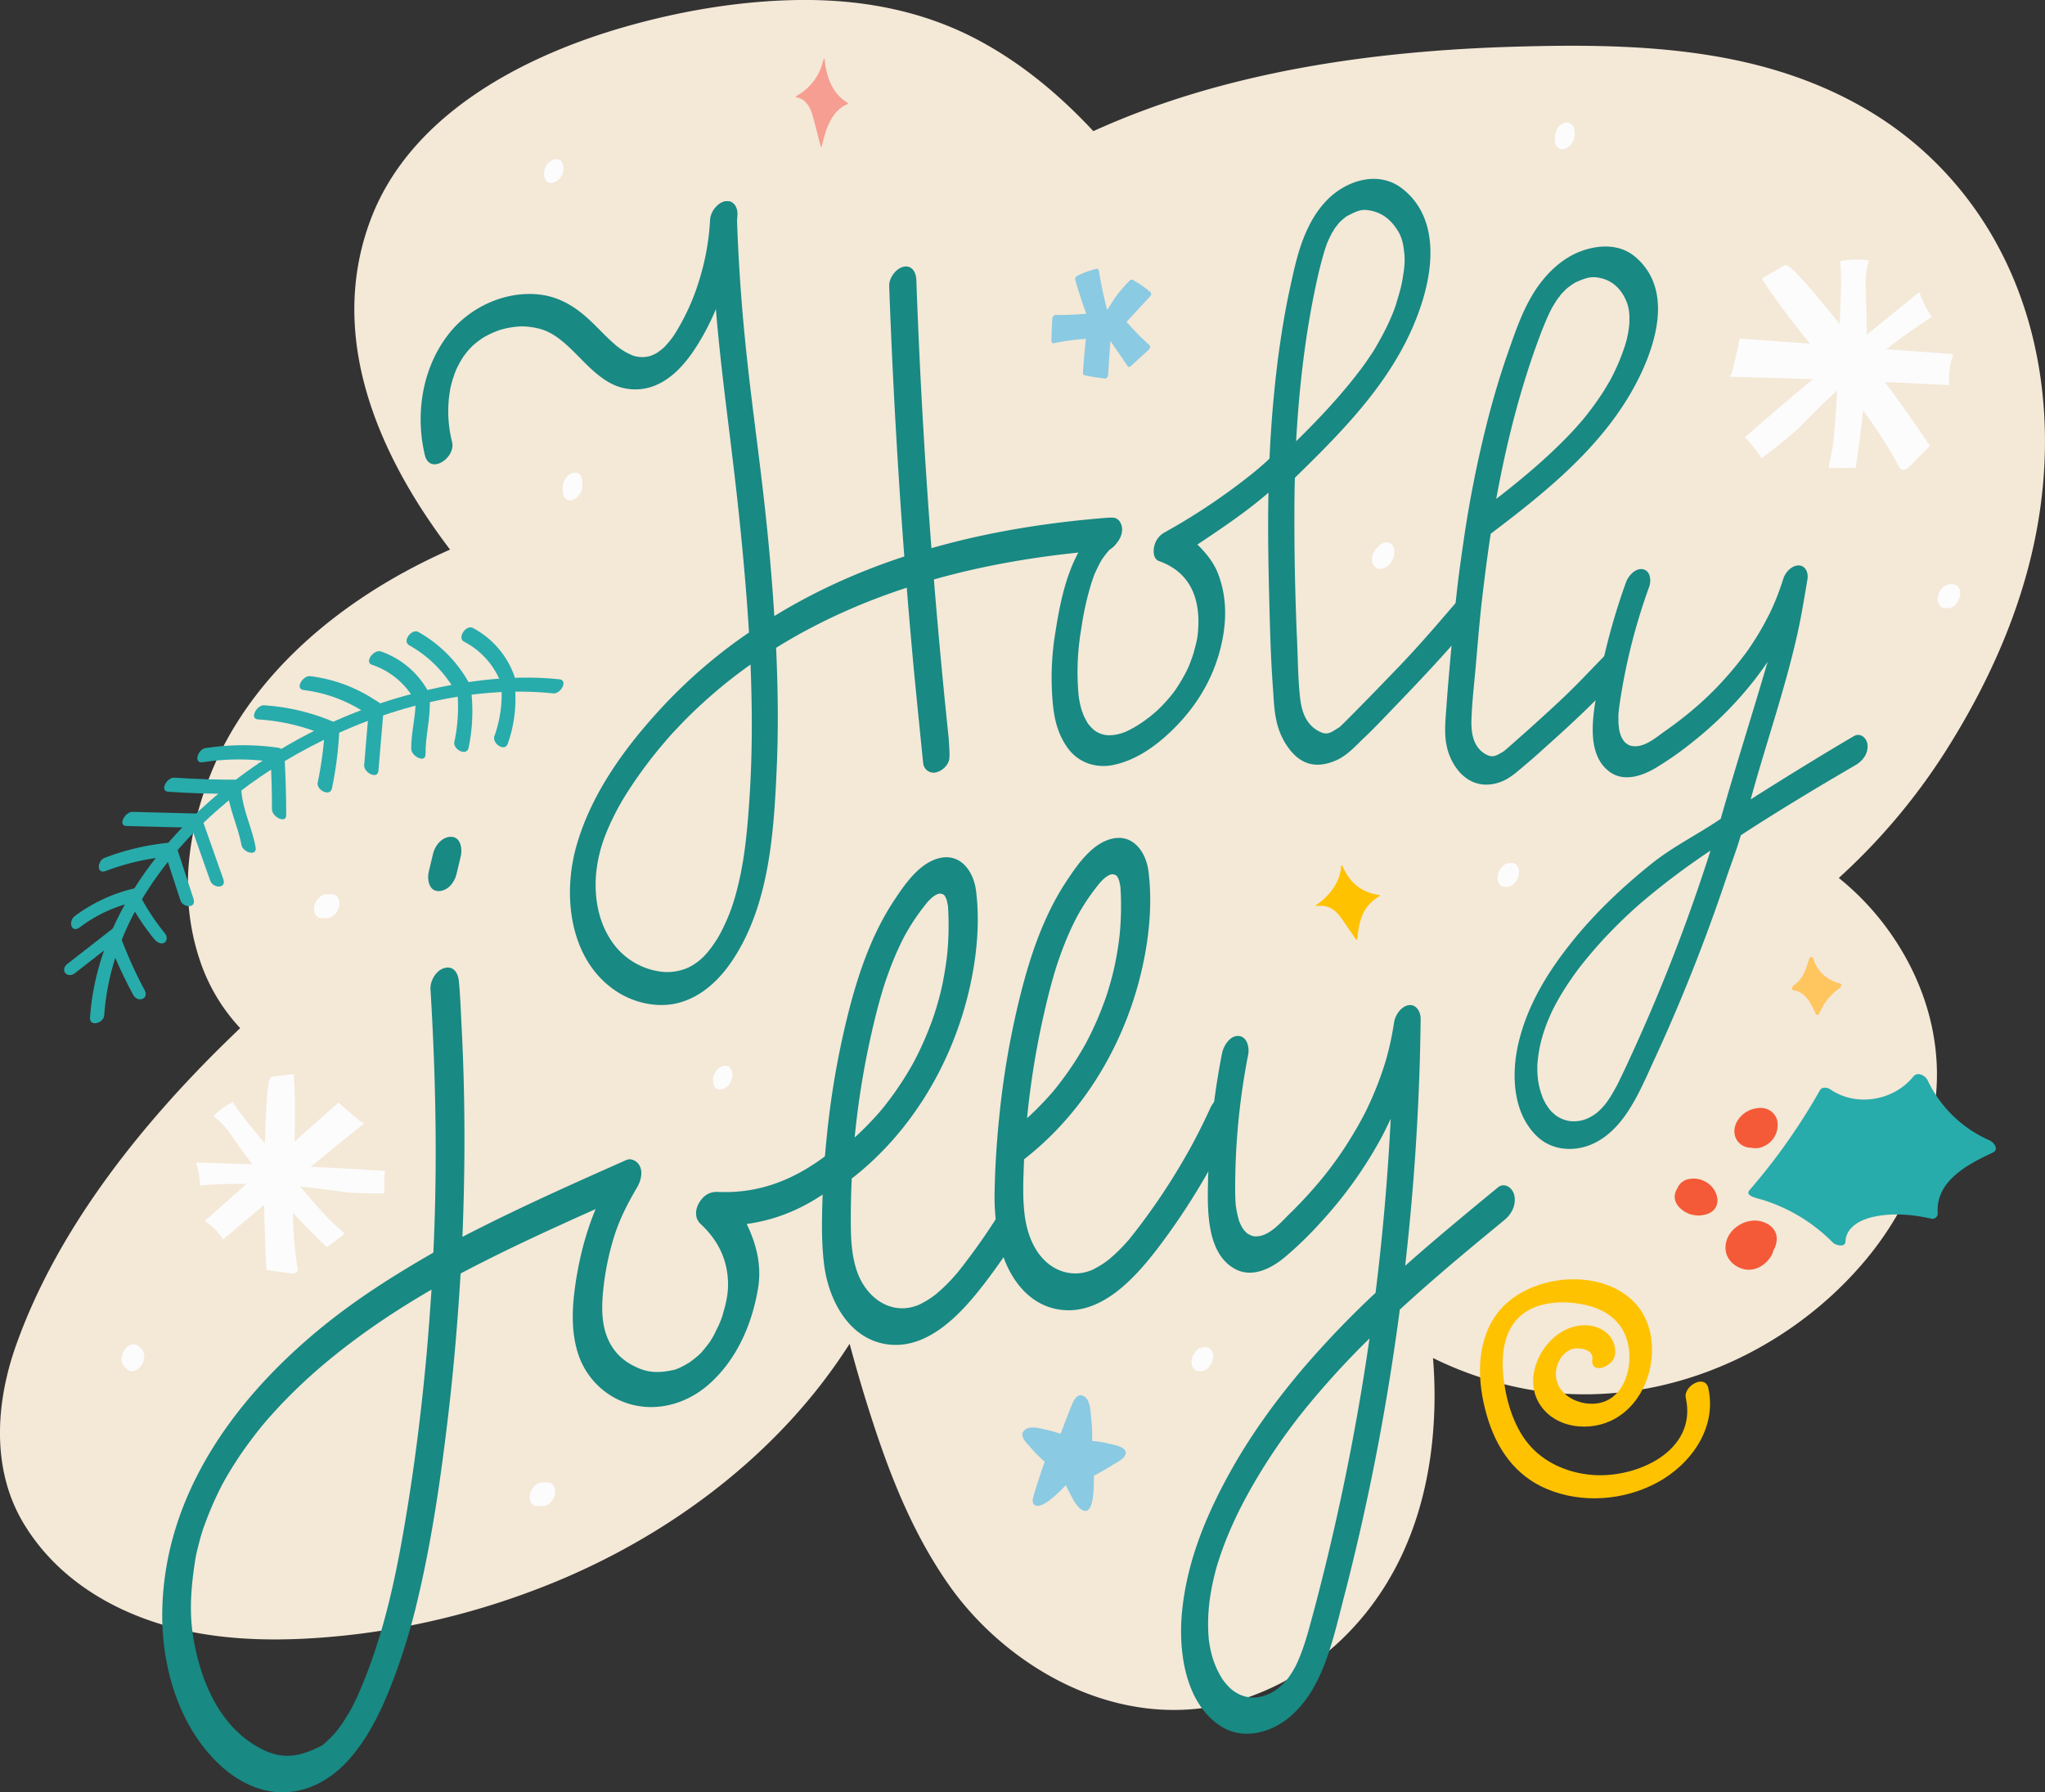 <svg xmlns="http://www.w3.org/2000/svg" width="1080" height="946.68" viewBox="0 0 1080 946.68"><rect x="0" y="0" width="1080" height="946.68" fill="#333333" stroke="none"/><g id="Слой_2" data-name="Слой 2"><g id="text02_315834628"><g id="text02_315834628-2" data-name="text02_315834628"><path d="M1018.76 82.5c-27.23-25.66-61.76-42-100.18-50.33S839.73 23.49 8e2 24.66C724.8 26.86 646.56 37.8 577.41 69.27c-17.35-18.66-37.46-35.64-60.61-48C488 5.88 456-.39 422.12.0c-30.8.37-62.25 5.65-92 14.15-56 16-113.3 47.33-134 100.84-23.76 61.6 3.06 123.94 40 173.23.52.69 1 1.37 1.58 2.06-57.47 25.32-108 67.52-128.46 123.81-11.07 30.41-13.83 62.34-3.92 92.41a97.34 97.34.0 0 0 21.52 36.53Q121.65 548 116.58 553C70.7 598.39 29.38 651.77 8.51 710.46c-10.95 30.79-13 65.72 3.79 93.89 16.13 27.07 43.4 45.2 75.51 54.36 31.23 8.91 65.79 8.43 98.61 4.67a403.31 403.31.0 0 0 94.17-22.89C340.9 818.13 395.82 780.09 433.76 731c5.31-6.86 10.3-14 14.95-21.23q5.69 21.41 12.6 42.47c9.75 29.73 21.41 58.54 39.59 84.59 30.27 43.36 89.06 78.39 149.19 62.41 30.36-8.07 56.12-27 74.09-50.94 20.13-26.77 29.62-58.25 32.47-89.7a239.35 239.35.0 0 0 .14-41.31 189.77 189.77.0 0 0 44.84 15.52c68 14.35 139-14.82 182.53-66 22.52-26.43 36.36-58.84 38.52-91.59 2.13-32.18-9.18-63.46-29.1-88.79a141.91 141.91.0 0 0-22.48-22.7 328.64 328.64.0 0 0 59-71.1c20.81-33.64 36.73-69.8 44.49-107.4C1089.53 213 1074.25 134.79 1018.76 82.5z" fill="#f4e8d7"/><path d="M971.66 519.38a19 19 0 0 1-14.1-13.17c-.41-1.45-1.91-.54-2.2.49-1.46 5.1-3.33 10.69-8 13.71-.75.48-1.56 2.41-.14 2.62 6.43.92 9.39 7.25 11.73 12.56a.91.91.0 0 0 1.52.17c.59-.82.6-1.32 1.65-3.17A28.2 28.2.0 0 1 971.53 522C972.32 521.47 973.05 519.68 971.66 519.38z" fill="#ffc55e"/><path d="M447.67 54.3c-8.23-4.76-11.35-14.07-12.17-23 0-.44-.58-.13-.63.14a28.59 28.59.0 0 1-14.26 19.26c-.23.13-.43.7.0.75 5.39.74 7.63 6.08 8.88 10.72 1.36 5 2.61 10.1 3.91 15.15.12.49.61.07.64-.24l.06-.53a.52.52.0 0 0 .07-.15C436.25 68.1 439 58.65 447.55 55 447.8 54.92 447.94 54.45 447.67 54.3z" fill="#f69e91"/><path d="M785.16 747.43c5 17.49 14.91 32.13 32.22 39.23 18.44 7.56 40.28 5.84 57.73-3.54 17.84-9.59 31.74-28.87 27.09-49.88-1.7-7.7-13.27-1.13-11.9 5.06 6.25 28.28-26.3 42.79-49.69 40.72-11.77-1-23.31-5.64-31.57-14.27-8.9-9.3-13.17-23.08-14.84-35.58-1.64-12.2-.59-27 10-35.11 8.64-6.62 20.92-7.1 31.22-5.19 13.92 2.6 23.76 10.51 25 25.15 1 11.36-4 25.18-16.61 27.19-10.55 1.67-23.53-5.27-22-17.35.61-4.64 3.39-9.3 7.86-11.11 3.53-1.43 12.13-.18 11.3 5.14-1.3 8.4 10.89 4.27 11.88-2.1 1-6.66-2.89-12.14-9-14.55-6.83-2.68-14.37-.93-20.31 3C812 712 805.21 729.08 813.09 741.6c8.24 13.11 26.93 14.94 39.67 7.81 15.18-8.49 22-27.57 19-44.21-6.78-37.14-62.58-37.51-81.7-10.63C779.24 709.8 780.21 730.28 785.16 747.43z" fill="#ffc200"/><path d="M105.62 625.85a.27.27.0 0 0 .31.29q11.86-.95 24.38-.88l-21.82 19.28a.38.38.0 0 0 0 .61 30.46 30.46.0 0 1 9.11 9.26.29.29.0 0 0 .44.06q10.44-8.85 21.49-18.05c0 2.74.06 5.47.13 8.2q.3 13 1.07 25.87a.31.31.0 0 0 .25.32l8.46 1.2c1.91.27 4.55 1 6.39.4a2.25 2.25.0 0 0 1.42-1.57.33.33.0 0 0 0-.21v0a1.56 1.56.0 0 0-.12-.77 194.79 194.79.0 0 1-2.41-29.28q8.43 9.11 17.72 18a.38.38.0 0 0 .46.0c2.78-2.17 9.31-6.84 9.09-7.12.07.0-6-5.14-8.39-7.67-2.77-2.92-5.44-5.87-8-8.85-2.39-2.72-4.71-5.46-7-8.2q10.62 1 21.56 2.67c7 1.09 22.81 1 22.79.86.21-.07-.41-7.8.41-11.32.0-.18.0-.43-.27-.45-13.44-.94-26.46-1.64-39.05-2.2q13.59-11.12 28.12-22.78c.39-.31.13-1-.37-.62l-.26.21Q185 588 179 582.6a.38.38.0 0 0-.47.0q-11.81 10.43-23 20.35c.11-4 .21-8.09.25-12.15.06-7.71-.09-15.46-.65-23.21.0-.12-.08-.33-.27-.3l-6.13.82c-1.74.23-4.06.17-5.67.87-2.08.91-2.72 21.47-3 29.39-.08 1.87-.12 3.73-.18 5.59l-3.42-4.15c-4.73-5.74-9.52-11.39-13.37-17.54a.28.28.0 0 0-.38-.08 39.53 39.53.0 0 0-9.69 6.94c-.13.13-.28.46-.08.6 5.79 4.14 9.37 10.23 13.39 15.88q3.37 4.73 6.94 9.38c-10-.34-19.8-.64-29.29-1a.43.43.0 0 0-.39.52A37 37 0 0 1 105.62 625.85z" fill="#fcfcfc"/><path d="M1020.14 167.05a.32.32.0 0 1-.09.5q-12 7.72-23.91 16.89L1031 187a.46.46.0 0 1 .45.58 36.43 36.43.0 0 0-2 15.46.36.36.0 0 1-.38.38q-16.38-.87-33.63-1.62c2 2.64 3.92 5.27 5.84 7.92q9.15 12.63 17.78 25.48a.37.37.0 0 1 0 .48l-7.21 7.3c-1.63 1.65-3.6 4.28-5.81 5a2.7 2.7.0 0 1-2.5-.46.39.39.0 0 1-.19-.17v0a1.84 1.84.0 0 1-.45-.82 232.85 232.85.0 0 0-19-29.71q-1.42 14.82-3.86 30a.45.45.0 0 1-.43.33c-4.24-.06-13.86.23-13.86-.19-.09.0 2-9.26 2.44-13.42.52-4.8.92-9.56 1.25-14.3q.45-6.5.74-12.92-9.42 8.66-18.65 18.21c-5.92 6.15-21.07 17.51-21.14 17.39-.24.08-5.27-7.75-8.62-10.52a.38.38.0 0 1-.06-.61q18.22-16 35.69-30.49Q936.35 199.57 914 199c-.59.0-.86-.88-.09-.86h.4q2.52-9.58 4.33-19a.46.46.0 0 1 .49-.3l36.77 2.68c-3-3.77-6.08-7.56-9.06-11.41-5.67-7.32-11.15-14.82-16.25-22.63-.08-.12-.16-.37.0-.48l6.44-3.68c1.83-1 4-2.78 6.05-3.28 2.64-.65 18.21 18.51 24.26 25.85 1.42 1.73 2.82 3.48 4.23 5.21q.12-3.23.25-6.44c.34-8.93.81-17.8.0-26.47a.33.33.0 0 1 .31-.35 47.17 47.17.0 0 1 14.3-.42c.22.0.6.23.51.51-2.52 8.16-1.51 16.58-1.25 24.9q.22 6.94.19 14 14-11.43 27.27-22.21a.51.51.0 0 1 .75.21A44 44 0 0 0 1020.14 167.05z" fill="#fcfcfc"/><path d="M47.55 537.33c2.8-40.46 24.85-76.86 53.2-104.84 32.07-31.65 73.05-54.43 116.55-65.92 25.15-6.66 52.07-10.51 78.08-7.79 4.85.51.75 7.86-3.17 7.45-43.33-4.53-89.91 8-128.1 28.06-36 18.85-68.7 46.3-89.6 81.45-11 18.48-18 39.08-19.48 60.58C54.75 540.39 47.18 542.68 47.55 537.33z" fill="#28abab"/><path d="M39.62 483.77a84.73 84.73.0 0 1 33.49-15c5.17-1.09 2.59 6.62-1.31 7.44a75.11 75.11.0 0 0-29.63 13.57C37.62 493.14 35.79 486.63 39.62 483.77z" fill="#28abab"/><path d="M87.39 452.6A122.15 122.15.0 0 0 56 460c-5.27 2-4.7-5.39-.63-6.94a130.14 130.14.0 0 1 33.3-7.88C94 444.63 91.44 452.19 87.39 452.6z" fill="#28abab"/><path d="M103 437.22l-36.21-.94c-4.79-.13-.73-7.56 3.17-7.46l36.21.94C111 429.89 106.94 437.32 103 437.22z" fill="#28abab"/><path d="M35.67 509.05l24.2-18.86c4.21-3.29 8.23 1.56 4 4.87l-24.2 18.87C35.44 517.21 31.42 512.36 35.67 509.05z" fill="#28abab"/><path d="M123.89 419.28q-17.51.11-35-1.08c-4.83-.32-.75-7.72 3.17-7.45q17.46 1.19 35 1.07C131.81 411.79 127.77 419.25 123.89 419.28z" fill="#28abab"/><path d="M143.75 402.39a123.76 123.76.0 0 0-36.56.2c-5.26.81-2.67-6.82 1.31-7.44a130.2 130.2.0 0 1 38.42-.21C151.78 395.64 147.67 403 143.75 402.39z" fill="#28abab"/><path d="M171.25 388.18A106.05 106.05.0 0 0 136.36 380c-4.83-.32-.75-7.71 3.17-7.46a112 112 0 0 1 36.56 8.71C180.19 383 175 389.76 171.25 388.18z" fill="#28abab"/><path d="M194.59 377.63a75.66 75.66.0 0 0-34.22-13.16c-4.82-.6-.42-7.8 3.48-7.32a79.77 79.77.0 0 1 35.87 13.72C203.45 373.47 197.86 379.91 194.59 377.63z" fill="#28abab"/><path d="M218.54 369a40.87 40.87.0 0 0-22.11-17.89c-4.15-1.44 1-8.29 4.84-7a45.56 45.56.0 0 1 24.43 20.3C227.71 367.88 220.86 373 218.54 369z" fill="#28abab"/><path d="M240.23 364.76a63.65 63.65.0 0 0-24.1-23.93c-3.95-2.23 1.34-8.94 4.83-7a69.43 69.43.0 0 1 26.43 26.34C249.36 363.65 242.49 368.72 240.23 364.76z" fill="#28abab"/><path d="M264.8 361.33A41.39 41.39.0 0 0 245 338.87c-3.64-1.95 1.1-9.14 4.84-7.14A46.31 46.31.0 0 1 271.62 357C273 360.66 266.51 366 264.8 361.33z" fill="#28abab"/><path d="M70.37 525.5a238.57 238.57.0 0 1-13-28.24c-2.05-5.26 5.33-4.9 6.92-.82a222.86 222.86.0 0 0 12 26.34C79 527.7 72.72 529.81 70.37 525.5z" fill="#28abab"/><path d="M86.63 498c-2 1-4.16-.72-5.32-2.16a122.12 122.12.0 0 1-12-17.68c-2.73-4.9 3.51-7 5.89-2.71a124.06 124.06.0 0 0 12 17.68C88.35 494.58 88.42 497.15 86.63 498z" fill="#28abab"/><path d="M102.17 474.65c1.75 5.35-5.55 5-6.92.82l-8.52-26.16c-1.75-5.35 5.55-5 6.92-.81z" fill="#28abab"/><path d="M111 465.12l-10.43-29.6c-1.88-5.31 5.45-5 6.91-.81l10.44 29.59C119.79 469.62 112.45 469.27 111 465.12z" fill="#28abab"/><path d="M127.47 417.9c.85 10.23 5.68 19.47 7.51 29.5 1 5.24-6.75 2.86-7.47-1.11-1.83-10-6.66-19.25-7.51-29.5C119.56 411.46 127.13 413.83 127.47 417.9z" fill="#28abab"/><path d="M150.34 401.16q.78 14.67.82 29.37c0 4.79-7.53.93-7.53-3q0-13.77-.77-27.51C142.58 394.71 150.12 397.07 150.34 401.16z" fill="#28abab"/><path d="M179.12 387.28a196.08 196.08.0 0 1-3.79 29.05c-1 4.84-8.34.91-7.54-3a194.61 194.61.0 0 0 3.8-29.05C171.85 379.46 179.34 383.35 179.12 387.28z" fill="#28abab"/><path d="M202.55 375.2q-1.35 15.94-2.69 31.88c-.41 4.87-7.87 1-7.53-3q1.33-15.94 2.68-31.89C195.42 367.37 202.88 371.26 202.55 375.2z" fill="#28abab"/><path d="M226.92 369c.6 10-2.29 19.58-2.21 29.5.0 4.79-7.5.94-7.54-3-.07-9.28 2.84-18.36 2.27-27.65C219.12 362.51 226.67 364.88 226.92 369z" fill="#28abab"/><path d="M248.92 365.65a94.49 94.49.0 0 1-1.43 29.25c-1 4.84-8.35.92-7.54-3a88.16 88.16.0 0 0 1.5-27.4C240.9 359.22 248.51 361.59 248.92 365.65z" fill="#28abab"/><path d="M272.11 365.21a70.63 70.63.0 0 1-3.94 27.57c-1.65 4.66-8.39-.21-7.07-3.95a65.3 65.3.0 0 0 3.75-25.73C264.57 357.79 271.89 361.18 272.11 365.21z" fill="#28abab"/><path d="M607.6 154.36a54.89 54.89.0 0 0-9.53-6.6 1.13 1.13.0 0 0-1.25.27 69.12 69.12.0 0 0-7.67 8.89c-1.53 2.14-2.8 4.61-4.47 6.7q-2.67-10.29-4.39-20.79a1 1 0 0 0-1.16-.84 44.82 44.82.0 0 0-10.29 3.75 2 2 0 0 0-1 2q2.61 9.09 5.85 18-8.12.65-16.25.65a1.85 1.85.0 0 0-1.66 1.8q-.42 5.94-.48 11.87c0 .69.39 1.37 1.18 1.21a126.63 126.63.0 0 1 17-2.3q-1 9-1.55 18a1.11 1.11.0 0 0 .86 1.24 98.05 98.05.0 0 0 10.77 1.7c.94.09 1.61-1 1.66-1.81q.54-9 1.21-18 4.62 6.67 9.18 13.4c.34.5 1.16.24 1.51-.08l9.53-8.71c.55-.5 1.11-1.79.4-2.42A135.72 135.72.0 0 1 594.93 170l12.54-13.54C607.91 156 608.16 154.84 607.6 154.36z" fill="#8acae2"/><path d="M728.42 472.74c-10.85-1.46-16.56-8.27-19.45-15.5-.14-.36-.71.06-.72.3-.3 7.35-5 14.81-13 20.4-.25.17-.37.71.11.63 6.6-1 10.41 2.74 12.89 6.23 2.69 3.78 5.26 7.63 7.89 11.44.25.37.74-.13.72-.4s0-.3.0-.45a.47.47.0 0 0 .06-.15c.78-7.52 2-16.22 11.53-21.86C728.71 473.21 728.77 472.78 728.42 472.74z" fill="#ffc200"/><path d="M594.48 766.85c-.56-2.89-7.11-3.89-9.3-4.43a50.72 50.72.0 0 0-8.45-1.34 71.36 71.36.0 0 0-.45-11.86c-.37-3.47-.31-10-4.07-11.86-3.33-1.67-5.19 2.32-6.18 4.76-2 5-4 10.08-5.87 15.16a106.05 106.05.0 0 0-11.74-3c-2.63-.44-6.76-.71-8.17 2.21-1.34 2.76 2 5.66 3.59 7.57a68.09 68.09.0 0 0 7.91 8c-1.28 3.59-2.51 7.21-3.66 10.85-.84 2.67-1.86 5.41-2.45 8.15a4.11 4.11.0 0 0 .12 3.14c3.11 4.84 14.18-6.59 17.13-9.82.53 1.25 1.12 2.47 1.77 3.67 1.62 3 3.57 7.42 6.53 9.3 7.2 4.55 6.45-15 6.51-17.88v0q5-2.64 9.83-5.65C589.51 772.5 595.11 770.11 594.48 766.85z" fill="#8acae2"/><path d="M501 389.77q-9.78-93.12-14.66-186.67-1.42-27.63-2.41-55.29c-.14-3.84-2.21-7.88-6.73-6.91-4.11.88-7.75 6-7.6 10.14q3.56 98.69 12.5 197.07c1.24 13.57 5.34 54 5.45 55.07a5.52 5.52.0 0 0 6.61 4.81c3.8-.82 7.12-4.3 7.24-7.9C501.5 397.84 501.5 397.27 501 389.77z" fill="#188983"/><path d="M684.7 235c-3.58-2.81-7.58.2-10.23 3-1.08 1.13-2 2.23-3.19 3.39l-1.17 1.15c-.5.48-.92.87-1.33 1.25-2.28 2.08-5.1 4.51-7.39 6.34-4.54 3.63-9.91 7.72-14.27 10.79a327.14 327.14.0 0 1-31.91 20.19 11.13 11.13.0 0 0-5.73 7.89c-.52 2.5-.25 6.33 2.61 7.35 17.11 6.1 22 20.67 20.6 37.23-.4 4.76-1.14 6.61-2.21 10.85-.43 1.7-1.16 3.48-1.77 5.21-.3.86-.69 1.72-1 2.58a1.85 1.85.0 0 1-.1.2c-.28.59-.55 1.18-.85 1.78a93 93 0 0 1-5.87 10l-1 1.4c-.58.76-1.15 1.48-1.75 2.2-1.37 1.65-2.78 3.22-4.27 4.78-.66.68-1.28 1.3-2 2l-1.31 1.22c-1.62 1.39-3.19 2.72-4.8 3.89a61.46 61.46.0 0 1-9.73 6.08 23.35 23.35.0 0 1-10.57 2.6 13.37 13.37.0 0 1-5.1-1.2 16.18 16.18.0 0 1-2.11-1.2.48.48.0 0 1-.13-.09c-.4-.33-.76-.67-1.13-1a22.22 22.22.0 0 1-1.63-1.73 12 12 0 0 1-.8-1 4.26 4.26.0 0 1-.23-.37 38.61 38.61.0 0 1-2.39-4.72 5.93 5.93.0 0 0-.55-1.48c-.24-.87-.5-1.69-.7-2.57a47.59 47.59.0 0 1-1-5.22 131.11 131.11.0 0 1 .37-29c.32-3 .89-6.11 1.34-9.15.19-1.31.42-2.54.69-4.08.0-.13.36-1.87.43-2.22 1-5 2.19-9.84 3.66-14.69.35-1.13.73-2.25 1.12-3.37.19-.56.41-1.11.6-1.65.0-.13.08-.23.12-.33a2 2 0 0 0 .1-.21c1-2.2 2.05-4.44 3.24-6.58.2-.37.43-.73.64-1.1a.41.41.0 0 1 .06-.1 3.06 3.06.0 0 1 .23-.3c.64-.87 1.3-1.81 2-2.67.34-.43.72-.87 1.07-1.28.1-.12.15-.2.24-.29s.1-.08.21-.19c.87-.88 1.87-1.66 2.81-2.54 3.15-2.94 5.14-7.67 3.25-11.66s-6.19-3.59-9.16-1.09c-17.12 14.45-22.08 37.84-25.34 58.68a146.67 146.67.0 0 0-1.63 34.24c.64 9.67 2.21 18.42 7.9 26.54s15.23 11.33 24.89 9.18c10.24-2.28 19.33-8.15 26.95-14.93 15.06-13.39 25.63-30 29.82-49.74 2.6-12.26 2.52-24.47-2.09-36.42-2.22-5.75-6.38-10.91-10.84-15.22 18.24-12.18 37.39-25 52.05-41.64C686.78 243.18 688.05 237.67 684.7 235z" fill="#188983"/><path d="M780.36 315c-2.21-3.06-7-1.85-8.87.32-11.07 12.82-20.47 24-32.41 36.49-5.93 6.18-14.36 14.89-21 21.65-1.64 1.66-4.28 4.34-6.13 6.19-.76.76-1.78 1.8-2.62 2.6-.33.33-.7.71-1.11 1.06a10.24 10.24.0 0 1-.89.83c-3.23 1.83-5.58 4.38-9.54 2.7-7.58-3.23-10.28-10.25-11.17-18.08-1.15-10.13-1.16-20.1-1.61-30.23q-1.44-32.37-1.43-64.79c0-7.12.06-14.33.27-21.4 27.8-27.12 55.73-55.41 67.44-93.61 6.14-20 7.57-44.86-10.75-59.12-8.2-6.38-18.49-6.43-27.88-2.23-10.22 4.57-17.27 13.26-22 23.24-4.91 10.26-7.13 21.19-9.52 32.13-2.59 11.87-4.48 23.77-6.1 35.77a641.44 641.44.0 0 0-5.07 69.1c-.59 23.41.0 46.82.64 70.24.33 11.62.74 23.1 1.61 34.91.83 11.26.66 21.27 7.73 31.54 6.5 9.43 15.05 12.13 26.06 7.12 5.8-2.64 10.34-7.91 14.57-11.89s10-10 13.2-13.37c12.94-13.42 24.35-25.36 36.34-39.15 3-3.45 6.14-7.17 9.17-11.26C781.31 323 782.75 318.33 780.36 315zM695.84 146.51c1.06-4.73 2.28-9.37 3.64-14 .36-1.2.8-2.37 1.2-3.54a1.77 1.77.0 0 1 .08-.22c.2-.5.41-1 .63-1.5.5-1.12 1.05-2.27 1.59-3.34.21-.4.48-.89.65-1.2s.9-1.08.65-1.17a43.93 43.93.0 0 1 3.34-4.29s.39-.36.58-.54 1-.91 1.24-1.1c.42-.37 1.81-1.45 2-1.54 3.48-1.65 6.48-3.53 10.23-3.15 7.82.8 13 5 16.85 11.48 2.23 3.74 2.76 7.88 3.16 11.84.46 4.61-.31 9.21-1 13.39-.8 4.87-2.16 8.69-3.45 13.23-.29 1-.67 1.86-1 2.85-.16.49-.34.91-.53 1.41-.05.14-.11.27-.18.45-.9 2.1-1.79 4.22-2.79 6.3-1.89 3.9-3.94 7.68-6.13 11.46-.52.89-1 1.71-1.66 2.71-.1.17-.81 1.26-1 1.51-1.33 1.94-2.66 4-4 5.79-10.63 14.35-22.72 27.25-35.44 39.73C686.13 204 689.47 175 695.84 146.51z" fill="#188983"/><path d="M856.75 346.64c-2.18-3.27-7.76-1.89-9.27-.34-8.85 9.06-15 15.81-24.45 24.61-4.63 4.33-13.38 12.32-19.11 17.37-1.4 1.24-4.11 3.66-5.76 5.1-.67.59-1.68 1.49-2.44 2.13-.3.25-.63.56-1 .84a9.65 9.65.0 0 1-.88.69c-3 1.62-5.08 3.5-8.74 1.6-7-3.61-8.25-11.16-8-18.65.33-9.69 1.49-19.11 2.33-28.79 1.78-20.65 2.36-28.25 5-48.84.86-6.8 1.8-13.64 2.85-20.46 31.29-23.64 63.25-49.47 79.95-85.85C876 176.78 881.85 151.64 864 136c-7.92-7-18.73-7-28.6-3.49C824.74 136.31 816 145 810.05 154.52c-6.06 9.75-9.71 20.45-13.4 31-4 11.36-7.44 22.86-10.45 34.31a610.45 610.45.0 0 0-13.26 66c-3.29 22.31-4.15 31.31-6.21 53.66-1 11.06-2 21.82-2.79 33.08-.73 10.7-2.22 20.6 3.61 30.67 5.38 9.28 14.18 13.52 24.58 9.9 5.5-1.92 10-6.35 13.85-9.54s10-8.81 12.6-11.13c10.39-9.34 18.49-16.86 28-26.55 2.41-2.44 5.39-5.48 8.45-8.83C857.15 354.72 859.11 350.18 856.75 346.64zm-44.57-166.4c1.65-4.51 3.45-9.12 5.43-13.52.51-1.15 1.1-2.31 1.66-3.42l.1-.21c.28-.49.55-1 .83-1.44.65-1.1 1.33-2.17 2-3.22.27-.4.55-.79.83-1.17s1.22-1.19.78-1.09a44.8 44.8.0 0 1 3.89-4l.67-.51c.39-.31 1.18-.87 1.45-1.07.53-.37 2.12-1.38 2.33-1.47 3.61-1.59 7-3.07 10.76-2.65 7.82.88 12.94 5.49 15.91 12.41 1.72 4 1.84 8 1.66 12a52.09 52.09.0 0 1-2.85 13.3 111.48 111.48.0 0 1-5.29 12.8c-.44 1-.92 1.81-1.4 2.76-.23.47-.46.87-.72 1.35a3.54 3.54.0 0 1-.25.43c-1.18 2-2.38 4.06-3.67 6.05-2.43 3.72-5 7.3-7.74 10.84-.64.84-1.24 1.56-2 2.5l-1.25 1.49c-1.57 1.81-3.21 3.69-4.78 5.37-12.38 13.2-26.08 24.69-40.34 35.75C795.35 235.19 802.29 207.3 812.18 180.24z" fill="#188983"/><path d="M986.28 393.54c-.27-3.65-3.74-6.75-7.22-4.72-16.39 9.58-38.41 23.19-54.5 33.41 8.51-31.29 21.24-67 27-98.93q1.56-8.7 3-17.41c.55-3.38-1-7.15-4.58-7.23s-7 3.37-8.13 6.89-2.28 6.84-3.61 10.18c-.69 1.73-1.42 3.44-2.17 5.14-.12.26-.56 1.2-.64 1.4-.37.77-.75 1.54-1.13 2.3a152.72 152.72.0 0 1-10.86 18.36c-.47.68-.95 1.37-1.43 2l-1 1.29q-1.66 2.22-3.39 4.38-3.35 4.17-6.91 8.11a165 165 0 0 1-14.55 14.32 201.7 201.7.0 0 1-16.65 13c-4.91 3.45-11 8.86-17.12 8.07a6 6 0 0 1-3.16-1.19 9.78 9.78.0 0 0-.9-.64 13.19 13.19.0 0 1-1.1-1.37c-.15-.22-.75-1.26-.76-1.21-.21-.47-.4-1-.57-1.44s-.41-1.26-.58-1.9c-.08-.33-.16-.66-.23-1h0v-.18c-.18-1.41-.32-2.81-.38-4.24.0-.72.0-1.44.0-2.16.0-.34.0-.69.0-1a1 1 0 0 1 0-.17c.28-3.56.82-7.07 1.39-10.58a315.34 315.34.0 0 1 14.83-57c1.22-3.38.74-8.49-3.21-9.33s-7.68 3.3-9 6.87a343.89 343.89.0 0 0-15.19 57.14c-2.37 13.46-6 33.61 6.43 42.87 7.36 5.51 16.87 2.47 24.12-1.78a168.84 168.84.0 0 0 19.62-13.72 194.9 194.9.0 0 0 34-34.4q3-4 5.82-8.11c-8.25 28.21-17.39 56.89-24.79 82.95-13 8.79-25.12 14.52-36.9 24-15.21 12.26-29.25 25.56-41.18 40.35-12.83 15.91-23.75 33.39-28.62 53.64-3.81 15.84-3.56 36.93 9.62 49.62 7 6.79 16.88 8 25.3 5.59 9.67-2.76 17.18-10.12 22.77-18.62 5.71-8.66 9.89-18.62 14.31-28.22q7-15.17 13.5-30.76 13.11-31.39 24.15-64.28c2.81-8.36 5.1-13.81 7.68-22.65 14.41-9.5 34.32-21.63 49.12-30.35 3.12-1.84 7.78-4.56 11.5-6.74S986.62 398.15 986.28 393.54zM859.91 560.83c-1 2.27-2.12 4.54-3.19 6.79-.48 1-1 2-1.44 3-.72 1.49-.33.68-.17.36L854 573.2c-1 1.83-2 3.63-3.06 5.38-.57.93-1.16 1.84-1.78 2.73-.3.44-.62.88-.94 1.32s-.29.4-.17.25l-.29.35a39.45 39.45.0 0 1-4.21 4.36l-.5.39c-.4.28-.8.58-1.21.85s-.83.53-1.25.78c0 0-1.31.71-1.22.68a18 18 0 0 1-10.25 1.85 16.06 16.06.0 0 1-9-4.32 15.72 15.72.0 0 1-2.7-3.16c-.5-.72-1-1.45-1.39-2.2s-.91-1.74-.92-1.78a42 42 0 0 1-2.79-9.76 52.22 52.22.0 0 1-.43-5.44c0-.9.0-1.79.0-2.69.0.3-.1 1.23.0-.15.05-.65.1-1.3.16-1.94.91-9.55 3.43-17.44 7.41-26.13.0-.05.23-.47.32-.67l.64-1.28c.51-1 1-2 1.58-3q1.63-3 3.41-5.87c2.47-4 5.13-7.87 7.93-11.64.11-.13 1.25-1.62 1.36-1.77.65-.84 1.31-1.67 2-2.5q2.13-2.64 4.33-5.22 4.28-5 8.88-9.79t9.48-9.37c1.59-1.48 3.19-3 4.82-4.4 1.05-.95.5-.46 1.57-1.4s1.87-1.61 2.81-2.4a385 385 0 0 1 34.77-26A949 949 0 0 1 859.91 560.83z" fill="#188983"/><path d="M799.72 631.32c-.91-4.06-5.24-7-8.72-4.08-16.43 13.54-32.92 27.12-48.91 41.33 4.16-36.58 6.77-73.4 7.79-110.25q.27-10 .39-20.07c.05-3.89-2.32-7.85-6.23-7.34s-7.16 5-7.8 9.12-1.36 8.06-2.27 12c-.47 2.06-1 4.11-1.54 6.15-.08.31-.4 1.44-.47 1.68-.28.92-.56 1.85-.85 2.77a176 176 0 0 1-8.9 22.46c-.4.85-.81 1.7-1.23 2.54l-.83 1.6c-1 1.85-2 3.69-3 5.5q-3 5.25-6.25 10.29a188.3 188.3.0 0 1-13.61 18.55 228.35 228.35.0 0 1-16.14 17.45c-4.83 4.72-10.64 11.82-17.49 12a6.65 6.65.0 0 1-3.67-.81 9.55 9.55.0 0 0-1.09-.56 14.22 14.22.0 0 1-1.44-1.36c-.2-.22-1-1.28-1-1.23-.31-.49-.6-1-.87-1.52s-.66-1.34-.94-2c-.15-.35-.29-.71-.42-1.07h0c0-.05.0-.12.0-.19-.44-1.56-.83-3.11-1.13-4.7-.15-.8-.27-1.61-.39-2.42-.06-.39-.11-.78-.15-1.16a1.36 1.36.0 0 1 0-.2c-.28-4-.27-8.07-.23-12.12a366.91 366.91.0 0 1 6.84-66.56c.77-4-.6-9.66-5.08-9.93s-7.89 5-8.72 9.24A400.1 400.1.0 0 0 638 623.15c-.36 15.52-1 38.76 14.19 47.07 9 4.93 19-.09 26.23-6.09a191.63 191.63.0 0 0 19.29-18.75A221.41 221.41.0 0 0 729.46 601q2.65-5 5-10.09-2.31 46.18-8 91.93A505.39 505.39.0 0 0 689.69 721c-15.25 17.74-29.25 36.88-40.72 57.75-12.53 22.8-22.63 47.47-24.86 74.23-1.75 21 2.49 47.4 20.89 58.94 9.68 6.07 21.52 4.34 30.91-1.31 10.64-6.4 17.91-17.57 22.74-29.43 4.91-12 7.87-25.08 11.14-37.71q5.15-19.86 9.64-39.92 9-40.09 15.36-80.83 2.43-15.48 4.47-31c14.27-13.12 29-25.63 43.86-37.93l11.53-9.52C798.26 641.28 800.86 636.43 799.72 631.32zM694.21 849.58q-1.2 4.53-2.43 9l-1.11 4c-.56 2-.27.91-.14.47-.29 1-.6 2-.91 3-.77 2.49-1.61 5-2.54 7.37-.49 1.29-1 2.56-1.55 3.82-.28.63-.57 1.25-.85 1.87-.22.45-.27.57-.16.35-.08.17-.17.34-.26.51a54.71 54.71.0 0 1-4.08 6.54l-.5.62c-.42.47-.82.94-1.25 1.39s-.86.9-1.31 1.33c0 0-1.39 1.26-1.28 1.2a22.81 22.81.0 0 1-11.64 5.42A17.26 17.26.0 0 1 652.8 894 17 17 0 0 1 649 891c-.72-.73-1.41-1.49-2.06-2.29s-1.41-1.88-1.44-1.92a48.81 48.81.0 0 1-5.14-11.26 61.88 61.88.0 0 1-1.53-6.63c-.19-1.11-.35-2.23-.5-3.35.0.37.11 1.56.0-.19-.06-.82-.12-1.64-.17-2.47-.65-12.15 1-22.67 4.16-34.55.0-.07.19-.66.27-.92.17-.59.35-1.17.53-1.76.44-1.38.89-2.76 1.36-4.13q1.41-4.12 3-8.16c2.22-5.56 4.69-11 7.34-16.33.11-.19 1.18-2.31 1.29-2.51.62-1.19 1.25-2.37 1.89-3.55q2-3.75 4.15-7.43 4.13-7.12 8.63-14t9.3-13.42q2.34-3.2 4.74-6.33c1-1.36.49-.66 1.55-2q1.38-1.74 2.77-3.47a449.19 449.19.0 0 1 34.13-37.39A1258.51 1258.51.0 0 1 694.21 849.58z" fill="#188983"/><path d="M330.62 612.79c-29.06 12.85-58.14 25.88-86.4 40.5 1.47-36.7 1.49-73.47-.4-110.19-.43-8.28-.69-16.48-1.48-24.81-.41-4.26-2.69-8.25-7.54-7-4.5 1.14-7.73 6.74-7.45 11.31 2.83 46.34 3.71 92.71 1.52 139-20.18 11.63-39.6 23.82-57.9 38.63-45.59 36.9-83.7 87.73-85.25 149.59-.72 29 7.93 60.24 28.86 80.94 9.46 9.35 22 16.27 35.63 15.9s25.52-7.51 34.5-17.77c9.8-11.2 16.23-24.52 21.71-38.3a332.75 332.75.0 0 0 14.49-47.16c7.5-31.93 12.11-64.48 15.92-97 2.88-24.58 4.91-49.11 6.43-73.79 22.45-11.88 45.61-22.52 68.75-32.88 6.32-2.83 12.42-5.27 18.66-8.38A12.57 12.57.0 0 0 338 619.78C338 616 335.12 610.79 330.62 612.79zM225.2 716.3c-2.86 31.33-6.93 63.06-12.35 93.89-5.22 29.73-11.89 58.41-24.14 85.86-.64 1.42-1.38 2.74-2 4.17-.33.72-.71 1.38-1.06 2.09l-.11.2-.2.36c-1.57 2.7-3.19 5.38-5 8-.88 1.28-1.83 2.5-2.77 3.73l-.22.28-.27.3c-.48.54-1 1.13-1.52 1.67-1 1.08-2.12 2.15-3.22 3.15-.43.39-.92.82-1.33 1.15a4.87 4.87.0 0 1-.52.45 4.78 4.78.0 0 1-.53.36c-10.1 5.29-19.3 7.73-30.29 2.57-23.41-11-34.18-36.79-37.88-61.63-1.93-13-.7-26 1.29-38.82.55-3.52 1.49-7 2.32-10.16a82.24 82.24.0 0 1 2.7-8.66 181.08 181.08.0 0 1 7.92-18.5c.43-.87.92-1.82 1.4-2.73.0-.08.15-.3.26-.5.77-1.38 1.57-2.84 2.4-4.24 1.71-2.9 3.49-5.78 5.35-8.6 3.74-5.66 7.75-11.06 12-16.39.28-.33 1-1.28 1.22-1.49.46-.56.72-.87 1.08-1.28 1.13-1.32 2.2-2.58 3.34-3.84 2.28-2.53 4.54-5 6.91-7.46 4.74-4.85 9.56-9.56 14.62-14.07 19.46-17.32 40.86-32 63.29-45C227.09 692.84 226.26 704.58 225.2 716.3z" fill="#188983"/><path d="M449.16 609.92c-2-4.42-6.74-4.47-10.14-1.75-17.94 14.29-37.12 22.44-60.08 21.39-4.54-.21-7.87 2.3-10 6.23-1.94 3.63-1.93 7.91 1.07 10.7 9.46 8.79 14.55 19.39 14.49 32.39a38 38 0 0 1-.34 4.6c0 .3-.21 1.53-.22 1.55-.16 1-.3 1.7-.47 2.55-.33 1.61-.75 3.13-1.2 4.7-.2.71-.4 1.44-.59 2.16a.32.32.0 0 1 0 .09c-.16.49-.32 1-.5 1.47-.58 1.59-1.21 3.14-1.92 4.67-.18.38-.35.74-.56 1.12-.44.78-.74 1.49-1.15 2.34s-.9 1.73-1.42 2.65a9.25 9.25.0 0 0-1 1.65c-1.05 1.47-2.14 2.82-3.27 4.22-.27.33-.51.6-.83 1l-.64.73-.31.33c-.34.32-.62.6-.92.87a51.6 51.6.0 0 1-4.77 3.83c-.31.22-.27.22-.51.37s-.25.13-.55.3c-.68.4-1.67 1-2.41 1.37a30.11 30.11.0 0 1-4.54 2c-6.49 1.5-12.62 1.93-18.69-.6-6.75-2.81-12-6.8-15.56-13.41-4.16-7.78-4.49-16.61-3.81-25.39a145.24 145.24.0 0 1 5.49-29.21c3-10.19 7.34-18.63 12.68-27.75 2.23-3.81 3.59-9.63.0-13.06s-8.3-.57-10.49 2.8c-12.66 19.53-19.5 41.35-22.52 64.52-1.52 11.66-1.69 24.13 2.39 35.29A40.91 40.91.0 0 0 324 738c17 9.47 36.82 5.32 50.65-7.07 14.55-13 22.56-31.61 25.68-50.44 2-12.11-.83-23.34-6-34 19.48-2.69 35.74-11 51-23.68C449 619.76 451.14 614.33 449.16 609.92z" fill="#188983"/><path d="M533 637l-.12-2.49q0-1 0-2-6 10.22-12.67 20-4.08 5.94-8.39 11.71c-1.44 1.92-2.89 3.83-4.37 5.72-.64.81-1.27 1.61-1.92 2.4s-.2.23-.05.06c-.45.52-.89 1-1.35 1.55a89.58 89.58.0 0 1-9.58 9.41 43 43 0 0 1-4.3 3.07c-1.35.85-3.66 2.15-4.53 2.54-14.8 6.55-28.45-3.43-33.26-17.87-3-9-3.15-18.34-3.14-27.8.0-7 .18-13.91.5-20.86.32-.22.64-.44.94-.68 29.73-23.48 50.57-57.72 60.05-94.7 4.63-18.08 7-38 4.64-56.67-1.31-10.16-8.13-19.81-19.3-17.15-10.48 2.49-18.1 13.53-23.79 22.09-11.5 17.31-18.51 37.21-23.74 57.3a445.64 445.64.0 0 0-11.77 65.61c-1.23 11.67-2.11 23.37-2.48 35.1-.36 11.35-.56 22.78.79 34.08 2.31 19.4 13.4 40.45 34.36 42.75s38.12-16.36 49.87-31.59c6.53-8.46 12.64-17.25 18.34-26.29A34 34 0 0 1 533 637zm-74.24-84.45c2-9.34 4.17-18.63 6.86-27.79.14-.5.29-1 .44-1.5l.22-.73c.1-.29.23-.72.23-.72.21-.66.43-1.32.64-2q1.06-3.23 2.22-6.4c1.55-4.22 3.24-8.39 5.12-12.47q1.39-3 2.93-6l.34-.65c.15-.26.35-.63.35-.64.59-1 1.19-2.08 1.8-3.11a109.84 109.84.0 0 1 7.48-11c1.87-2.43 4.32-5.74 7.54-7.2a3.36 3.36.0 0 1 2.76-.09c1 .31 1.25.83 1.78 1.9.0.09.27.62.4.91l.16.54c.18.83.36 1.66.52 2.49.06.29.1.45.12.54s0 .25.0.53c.07 1.07.13 2.15.17 3.22q.27 6.48.0 13c-.08 1.91-.2 3.83-.35 5.74-.07.92-.15 1.85-.24 2.77h0c-.09.79-.18 1.58-.28 2.38q-.8 6.18-2 12.29T495 530.61c-.21.74-.43 1.47-.65 2.21-.05.14-.41 1.32-.53 1.67q-1 3.18-2.21 6.33-2.17 5.83-4.76 11.49-1.2 2.61-2.48 5.18c-.43.86-.87 1.71-1.31 2.56l-.22.44-.79 1.43a164.92 164.92.0 0 1-13.66 20.67 101.09 101.09.0 0 1-7 8.26q-4.17 4.54-8.7 8.75l-1.33 1.21A440.62 440.62.0 0 1 458.77 552.54z" fill="#188983"/><path d="M649.53 579.06c-4.53-2-8.69 2.6-10.39 6.3q-3 6.57-6.28 13c-2.33 4.56-3.56 6.86-6.12 11.36q-7.12 12.56-15.27 24.47-4.08 5.94-8.39 11.71-2.16 2.88-4.38 5.72c-.63.8-1.26 1.61-1.91 2.4s-.2.23.0.06l-1.35 1.55a89.58 89.58.0 0 1-9.58 9.41 42.1 42.1.0 0 1-4.31 3.07 50.63 50.63.0 0 1-4.53 2.54c-8.71 3.86-18.3 1.88-25.16-4.75-6.26-6-9.4-14.8-10.62-23.35a103.84 103.84.0 0 1-.84-14c0-2.73.0-5.47.15-8.19.0-1 .28-8 .28-8l1-.82c29.73-23.49 50.57-57.72 60.05-94.7 4.63-18.09 7-38 4.64-56.67-1.3-10.17-8.13-19.82-19.3-17.16-10.48 2.5-18.1 13.54-23.79 22.1-11.5 17.3-18.51 37.21-23.74 57.29a445.88 445.88.0 0 0-11.77 65.61c-1.23 11.67-2.1 23.37-2.48 35.11-.36 11.35-.34 14.66 1 26 2.31 19.4 13.4 40.45 34.36 42.75s38.12-16.37 49.87-31.59a356.31 356.31.0 0 0 34.79-55.19c2.37-4.61 4.63-9.29 6.79-14C654 587.34 653.85 581 649.53 579.06zm-99.7-36.73c2-9.34 4.17-18.64 6.86-27.79.15-.5.29-1 .44-1.5l.22-.73c.1-.3.23-.73.23-.72l.64-2c.71-2.14 1.45-4.28 2.22-6.4 1.55-4.22 3.24-8.38 5.12-12.47.93-2 1.92-4 2.93-6l.34-.65c.15-.26.35-.64.36-.64.58-1 1.18-2.08 1.79-3.11a111.69 111.69.0 0 1 7.48-11c1.88-2.43 4.32-5.74 7.54-7.19a3.36 3.36.0 0 1 2.76-.09c1 .31 1.25.82 1.78 1.89.05.1.27.63.4.92l.16.53c.18.84.36 1.66.53 2.5.0.28.09.44.11.53s0 .26.0.53c.07 1.08.13 2.15.17 3.23.18 4.31.17 8.64.0 12.95q-.12 2.88-.35 5.75-.11 1.38-.24 2.76h0c-.09.8-.18 1.59-.28 2.38q-.78 6.19-2 12.3t-3 12.1c-.21.74-.43 1.48-.65 2.22.0.14-.41 1.31-.52 1.66q-1 3.19-2.22 6.33-2.16 5.85-4.76 11.5-1.2 2.61-2.48 5.18c-.43.85-.87 1.7-1.31 2.55l-.22.44c-.26.48-.52 1-.79 1.44a165.54 165.54.0 0 1-13.66 20.66 101.17 101.17.0 0 1-7 8.27q-4.17 4.54-8.7 8.74l-1.33 1.22A440.25 440.25.0 0 1 549.83 542.33z" fill="#188983"/><path d="M585.35 273.43C526.28 278 466.76 291.55 414.6 322c-1.9 1.11-3.79 2.25-5.67 3.4q-.6-9.6-1.37-19.2c-5.2-66-13.71-103.52-17.42-169.66q-.64-11.59-1-23.21c-.11-3.84-2.11-7.88-6.42-6.91-3.92.88-7.36 6-7.24 10.14 1.93 64.4 9.28 100.19 15.69 164.18 1.77 17.75 3.31 35.53 4.38 53.34a272.39 272.39.0 0 0-44.79 38.28c-19.64 21-38.32 46-46.38 74.6-7.6 27-3.14 60.77 21.26 76.71 10.2 6.66 23.65 9.26 35.22 5.29 14.12-4.86 23.93-16.93 31-30.17 14.63-27.54 16.9-60.95 18.28-91.81 1-21.6.72-43.23-.27-64.82 46.65-29 1e2-43.51 153.68-49.65q10.49-1.19 21-2c4.17-.33 7.08-6.33 7.24-10.14C592 275.92 589.49 273.11 585.35 273.43zM395.78 422.23c-1 14.69-2.19 28.55-5.28 42.41-.72 3.23-1.53 6.44-2.46 9.6-.51 1.74-1.06 3.46-1.64 5.18-.08.24-.12.37-.14.44s-.12.31-.2.52c-.41 1.08-.82 2.15-1.25 3.21q-1.95 4.79-4.35 9.34c-.38.71-.77 1.41-1.16 2.11l-.16.28-.21.34c-1 1.5-1.93 3-3 4.44-3.41 4.67-6.91 8.23-12.35 10.92a27 27 0 0 1-14.15 2.24 37.1 37.1.0 0 1-26.88-16.83c-6.59-10-8.62-22.21-7.83-33.78a74.45 74.45.0 0 1 4.08-19.13c.61-1.81.31-.87.17-.48.33-.91.69-1.82 1.05-2.73.6-1.51 1.24-3 1.9-4.49 1.54-3.42 3.23-6.77 5-10l1.2-2.13c.16-.29.28-.49.36-.65l.4-.65c.85-1.38 1.7-2.77 2.57-4.14q2.76-4.31 5.71-8.48 5.71-8.12 12.09-15.71 1.45-1.72 2.92-3.42c.57-.66 1.14-1.31 1.72-2l.38-.42c2.33-2.53 4.68-5 7.1-7.49q6.76-6.86 14-13.18a255 255 0 0 1 21-16.54q.46 11.48.61 23C397.2 390.08 396.84 406.18 395.78 422.23z" fill="#188983"/><path d="M383.13 106.32c-4.28.68-7.87 5.54-8.12 9.72a129.09 129.09.0 0 1-5.21 30.21 118.24 118.24.0 0 1-12 27.8c-.56 1-1.15 1.89-1.74 2.83l-.17.27-.59.85a60.79 60.79.0 0 1-4.29 5.16l-.2.21c-.38.35-.77.7-1.16 1-.73.61-1.49 1.16-2.25 1.73l-.53.34c-.35.2-.72.39-1.08.58s-2.17.9-2 .88a15.15 15.15.0 0 1-9.57-.12 34 34 0 0 1-4.21-2.05 38.16 38.16.0 0 1-4.53-3.15l-.54-.47c-.38-.33-.76-.66-1.13-1-.67-.6-1.32-1.21-2-1.82-1.51-1.43-3-2.9-4.44-4.37-2.85-2.87-5.69-5.74-8.78-8.35-6.75-5.73-14.27-9.82-23.18-10.93-18-2.26-36.84 6.24-48.08 20.31-14.24 17.85-18.16 42.3-13 64.26 2.57 11 16.4 1.7 14.44-6.7a65.69 65.69.0 0 1-1.28-26.28c.09-.58.19-1.16.29-1.75l.11-.55c.08-.33.23-1 .26-1.13.1-.43.21-.86.32-1.28a62.93 62.93.0 0 1 2.38-7.1v0l.63-1.35c.52-1 1.07-2.09 1.65-3.1s1.05-1.76 1.6-2.62c.48-.65 1-1.3 1.47-1.93s1.26-1.53 1.92-2.26c.26-.28 1.38-1.4 1.28-1.33a44.45 44.45.0 0 1 4.56-3.65c.44-.31.88-.6 1.33-.89-.3.19-1.18.66.25-.15.81-.46 1.63-.91 2.46-1.33a48.34 48.34.0 0 1 5.89-2.49l.21-.07.2-.06 1.15-.32c1-.27 2.06-.51 3.1-.7a42.75 42.75.0 0 1 6.27-.75 10.82 10.82.0 0 1 1.69.0c.91.0 1.82.09 2.72.19a37.67 37.67.0 0 1 6.48 1.26c6.7 1.93 12.41 7.05 17.59 12.18 5.72 5.68 11.36 12 18.48 16A27.78 27.78.0 0 0 347 203.18c9-4.07 15.64-12.05 20.85-20.22 13-20.42 20.19-45.32 21.6-69.39C389.72 109.7 387.58 105.6 383.13 106.32z" fill="#188983"/><path d="M238.47 442c-4.78-.22-8.68 4.37-9.73 8.79q-1.16 4.85-2.32 9.69c-.9 3.76.0 10 4.89 10.18s8.67-4.37 9.73-8.79l2.31-9.69C244.25 448.39 243.32 442.19 238.47 442z" fill="#188983"/><path d="M994.09 468.5z" fill="#faeb00"/><path d="M921 691.54l.08-.13c.15-.3.5-.91.87-1.52A5.8 5.8.0 0 0 921 691.54z" fill="#faeb00"/><path d="M1010.47 568.6c-10.37 12.89-30.22 16.2-43.9 6.76-1.43-1-4.36-1.4-5.38.42A324.69 324.69.0 0 1 924 628.56c-2.5 2.89 2.57 4 6.76 5.14A89.65 89.65.0 0 1 968 656.34c1.34 1.34 6.48 2.79 6.62-.52.35-8 8.43-11.82 15.42-13.24 9.75-2 20.08-1.12 29.7 1.07a2.83 2.83.0 0 0 3.61-2.88c-1.22-17 16-25.87 29-31.95 3.57-1.66.73-5.49-1.74-6.56A64.93 64.93.0 0 1 1018 570.59C1016.75 568 1012.65 565.9 1010.47 568.6z" fill="#28abab"/><path d="M899 641.84c2.95-.39 5.77-1.67 7.16-4.25 1.89-3.5.45-8.16-2.46-11.14a12.91 12.91.0 0 0-13.06-3.36 8 8 0 0 0-4.89 4.8 7.31 7.31.0 0 0-1 2.14c-1.81 6.17 4.8 10.88 9.46 11.71h.34c.41.09.82.17 1.22.22A10.17 10.17.0 0 0 899 641.84z" fill="#f45a37"/><path d="M936.56 660.48a12.25 12.25.0 0 0 1.77-6.3c-.08-4.71-3.71-7.84-8-9-9.61-2.67-21 6.05-18.78 16.31 1 4.43 4.88 7.7 9.16 8.81 5.63 1.45 11.29-1.69 14.34-6.35A11.32 11.32.0 0 0 936.56 660.48z" fill="#f45a37"/><path d="M938.56 591.7a8.85 8.85.0 0 0-7.51-6.43 14.21 14.21.0 0 0-13.91 7.5c-2.17 4.23-1.37 9.3 2.7 12a8.67 8.67.0 0 0 5 1.44 10.08 10.08.0 0 0 7.19-1A12.31 12.31.0 0 0 938.56 591.7z" fill="#f45a37"/><path d="M306.31 250.74a3.87 3.87.0 0 0-3.63-1 6.87 6.87.0 0 0-3.73 2.58 8.57 8.57.0 0 0-1.79 4.79v2a5.64 5.64.0 0 0 1.26 4 3.87 3.87.0 0 0 3.63 1 6.75 6.75.0 0 0 3.72-2.58 8.51 8.51.0 0 0 1.8-4.79v-2A5.68 5.68.0 0 0 306.31 250.74z" fill="#fcfcfc"/><path d="M801.75 458.05l-.74-1.11a3.6 3.6.0 0 0-2.31-1.12h-1a3.52 3.52.0 0 0-2 .34 4.71 4.71.0 0 0-1.93 1.12 6.42 6.42.0 0 0-1.59 2 6.8 6.8.0 0 0-1.07 2.41l-.26 1.63a6.1 6.1.0 0 0 .52 2.89c.24.37.49.73.74 1.1a3.59 3.59.0 0 0 2.31 1.13h1a3.58 3.58.0 0 0 2-.35 4.55 4.55.0 0 0 1.93-1.12 6.14 6.14.0 0 0 1.59-2 6.6 6.6.0 0 0 1.08-2.4c.09-.55.17-1.09.26-1.63A6.1 6.1.0 0 0 801.75 458.05z" fill="#fcfcfc"/><path d="M640.15 713.82l-.74-1.1a3.59 3.59.0 0 0-2.3-1.13h-1a3.57 3.57.0 0 0-2 .34 4.67 4.67.0 0 0-1.93 1.13 6.5 6.5.0 0 0-1.59 2 7 7 0 0 0-1.08 2.41l-.25 1.63a6.09 6.09.0 0 0 .51 2.89l.75 1.11a3.63 3.63.0 0 0 2.3 1.12h1a3.61 3.61.0 0 0 2-.34 4.83 4.83.0 0 0 1.93-1.12 6.54 6.54.0 0 0 1.59-2 7 7 0 0 0 1.08-2.41l.25-1.63A6.1 6.1.0 0 0 640.15 713.82z" fill="#fcfcfc"/><path d="M74.82 712.72l-1.48-1.49a2.71 2.71.0 0 0-1.68-1 2.92 2.92.0 0 0-2-.08 4.45 4.45.0 0 0-2 .93A5.66 5.66.0 0 0 66 712.78l-.93 1.5a8.55 8.55.0 0 0-.87 3.29 5.47 5.47.0 0 0 1.26 4l1.49 1.49a2.76 2.76.0 0 0 1.68 1 3 3 0 0 0 2 .08 4.57 4.57.0 0 0 2-.94 5.62 5.62.0 0 0 1.76-1.64c.31-.5.62-1 .92-1.5a8.25 8.25.0 0 0 .87-3.29A5.38 5.38.0 0 0 74.82 712.72z" fill="#fcfcfc"/><path d="M292.68 785.2a3.74 3.74.0 0 0-3.05-2.23h-3a5.77 5.77.0 0 0-3.93 1.47 8.7 8.7.0 0 0-2.67 4.36 6.62 6.62.0 0 0 .26 4.52 3.76 3.76.0 0 0 3.05 2.23h3a5.76 5.76.0 0 0 3.92-1.47 8.7 8.7.0 0 0 2.67-4.36A6.62 6.62.0 0 0 292.68 785.2z" fill="#fcfcfc"/><path d="M178.74 474.58a3.76 3.76.0 0 0-3.05-2.23h-3a5.76 5.76.0 0 0-3.92 1.47 8.7 8.7.0 0 0-2.67 4.36 6.62 6.62.0 0 0 .26 4.52 3.74 3.74.0 0 0 3.05 2.23h3a5.76 5.76.0 0 0 3.92-1.47A8.7 8.7.0 0 0 179 479.1 6.62 6.62.0 0 0 178.74 474.58z" fill="#fcfcfc"/><path d="M294.09 84.05c-3.29.0-5.81 2.79-6.59 5.83-.61 2.36.0 6.75 3.31 6.75s5.8-2.78 6.59-5.83C298 88.44 297.4 84.05 294.09 84.05z" fill="#fcfcfc"/><path d="M831.21 67.63a3.61 3.61.0 0 0-1-1.79 2.78 2.78.0 0 0-1.68-1 3 3 0 0 0-2-.08l-1.33.5a7.5 7.5.0 0 0-2.4 2.08L822 68.9a8.5 8.5.0 0 0-.87 3.28v1.49a4.6 4.6.0 0 0 .3 2.21 3.5 3.5.0 0 0 1 1.78 2.67 2.67.0 0 0 1.67 1 2.93 2.93.0 0 0 2 .08l1.33-.5a7.47 7.47.0 0 0 2.4-2.07c.3-.51.61-1 .92-1.51a8.55 8.55.0 0 0 .87-3.28V69.84A4.6 4.6.0 0 0 831.21 67.63z" fill="#fcfcfc"/><path d="M1034.72 310.83l-.74-1.11a3.58 3.58.0 0 0-2.31-1.12h-1.48a3.59 3.59.0 0 0-2 .34 4.65 4.65.0 0 0-1.93 1.12 6.54 6.54.0 0 0-1.59 2 7 7 0 0 0-1.08 2.41 6.62 6.62.0 0 0 .26 4.52l.75 1.1a3.59 3.59.0 0 0 2.3 1.13h1.49a3.48 3.48.0 0 0 2-.35 4.55 4.55.0 0 0 1.93-1.12 6.3 6.3.0 0 0 1.6-2 7.59 7.59.0 0 0 .81-6.92z" fill="#fcfcfc"/><path d="M383.31 562.89c-3.28.0-5.8 2.78-6.59 5.83-.61 2.35.0 6.75 3.31 6.75s5.81-2.79 6.59-5.83C387.23 567.28 386.63 562.89 383.31 562.89z" fill="#fcfcfc"/><path d="M736.35 290.5s0-.07.0-.1a12.32 12.32.0 0 0-.43-1.39 3.58 3.58.0 0 0-1-1.4 2.75 2.75.0 0 0-1.68-.94 2.92 2.92.0 0 0-2-.09 4.58 4.58.0 0 0-2 .94A5.78 5.78.0 0 0 727.7 289a5.67 5.67.0 0 0-1.35 1.37l-.92 1.5a8.55 8.55.0 0 0-.87 3.29l.09 1.53a4.71 4.71.0 0 0 1.17 2.46.75.75.0 0 0 .15.16 11.45 11.45.0 0 0 1.08.79h.09a4.41 4.41.0 0 0 2.86.29 5.46 5.46.0 0 0 1.66-.62l.09-.06c.37-.23 1-.63 1.3-.89l.17-.15c.33-.32.86-.89 1.15-1.24l.07-.08.07-.09c.25-.37.74-1.15.94-1.54v-.1a.14.14.0 0 0 0-.06l.62-1.65a8.46 8.46.0 0 0 .17-1A5.87 5.87.0 0 0 736.35 290.5z" fill="#fcfcfc"/></g></g></g></svg>